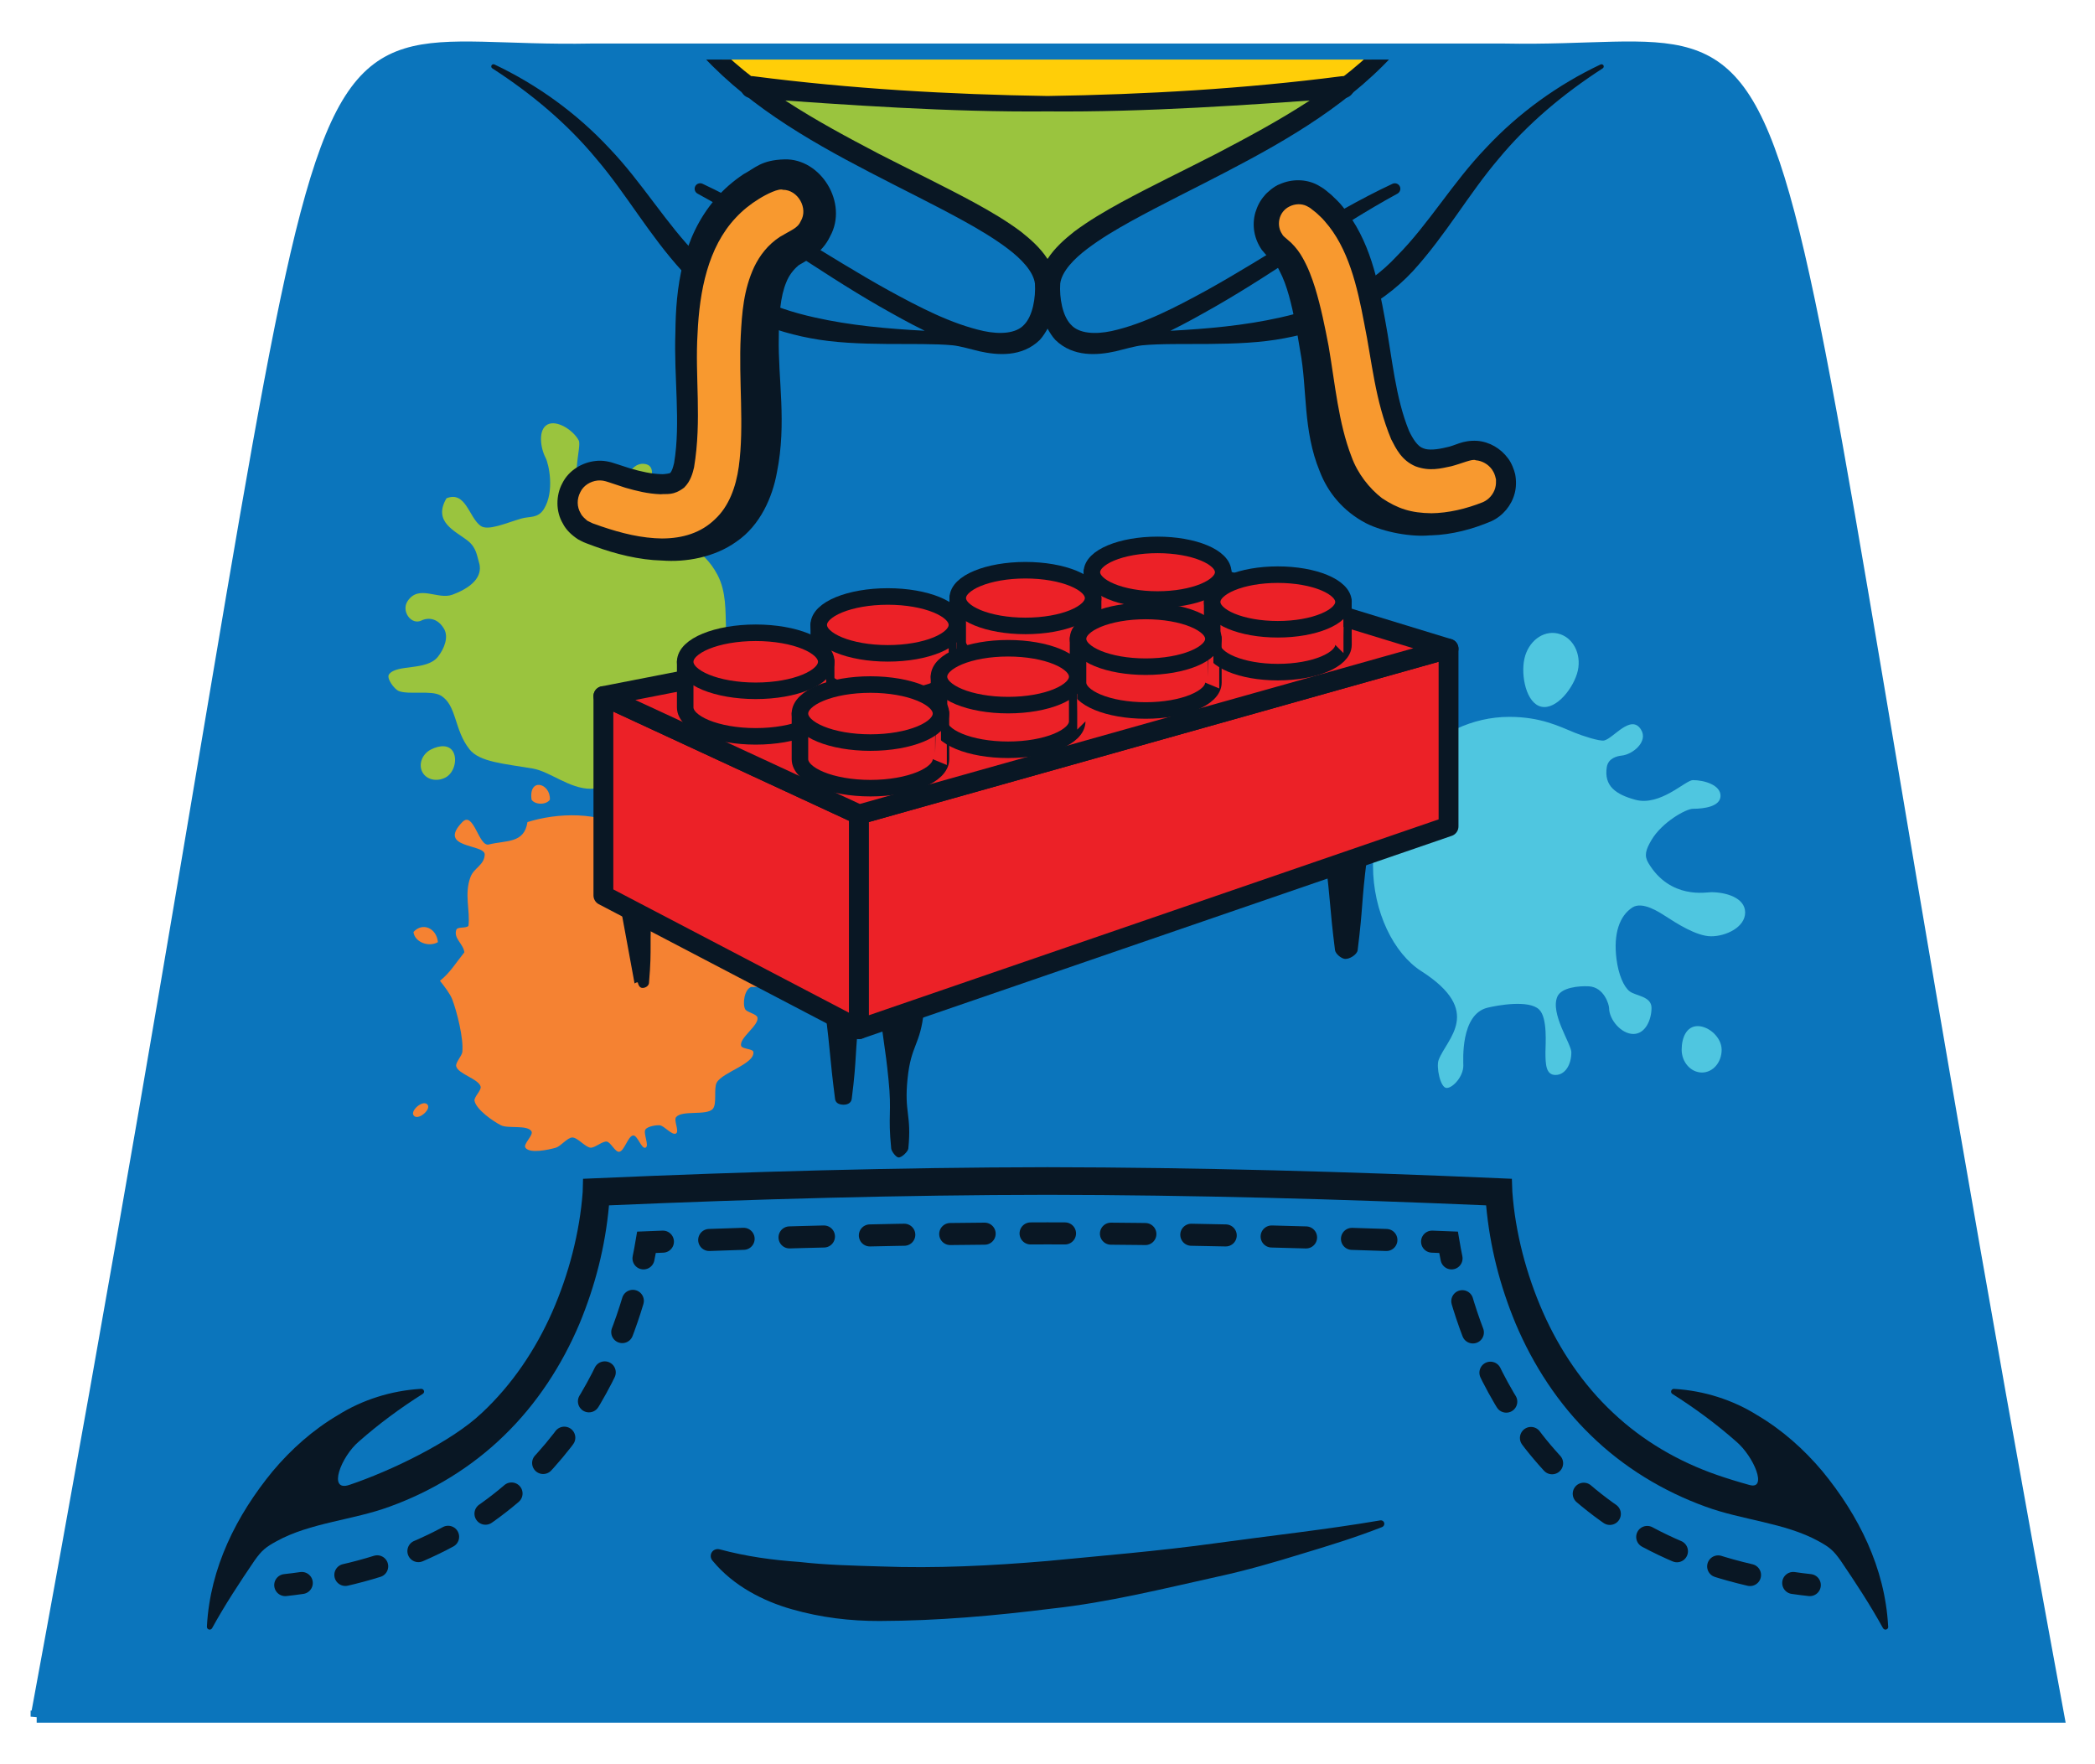 <?xml version="1.0" encoding="utf-8"?>
<!-- Generator: Adobe Illustrator 15.1.0, SVG Export Plug-In . SVG Version: 6.00 Build 0)  -->
<!DOCTYPE svg PUBLIC "-//W3C//DTD SVG 1.1//EN" "http://www.w3.org/Graphics/SVG/1.1/DTD/svg11.dtd">
<svg version="1.1" xmlns="http://www.w3.org/2000/svg" xmlns:xlink="http://www.w3.org/1999/xlink" x="0px" y="0px"
	 width="53.858px" height="45.354px" viewBox="0 0 53.858 45.354" enable-background="new 0 0 53.858 45.354" xml:space="preserve">
<g id="base">
	<path id="front-base_1_" fill="#0B75BC" stroke="#0B75BC" stroke-width="0.312" d="M0.943,44.132
		C9.675-3.162,6.286,1.453,15.21,1.275H38.65c8.926,0.177,5.535-4.438,14.266,42.856H0.943z"/>
</g>
<g id="front-torso">
	<defs>
		<path id="SVGID_1_" d="M1.283,43.849c1.95-10.578,3.306-18.626,4.296-24.511c2.773-16.462,3-17.807,6.399-17.807h29.902
			c3.4,0,3.627,1.344,6.396,17.794l0.026,0.158c0.987,5.863,2.338,13.882,4.271,24.365H1.283z"/>
	</defs>
	<clipPath id="SVGID_2_">
		<use xlink:href="#SVGID_1_"  overflow="visible"/>
	</clipPath>
	<g id="logo" clip-path="url(#SVGID_2_)">
		<g id="splats">
			<path fill-rule="evenodd" clip-rule="evenodd" fill="#F58232" d="M14.136,20.558c0.022-0.425-0.551-0.584-0.471,0
				C13.757,20.695,14.044,20.695,14.136,20.558z M10.63,23.959c0.025,0.252,0.379,0.402,0.628,0.262
				C11.224,23.862,10.866,23.699,10.63,23.959z M10.63,28.669c0.102,0.158,0.449-0.134,0.367-0.262
				C10.895,28.249,10.547,28.541,10.63,28.669z M19.055,22.755 M16.177,21.343c-0.772-0.497-1.86-0.448-2.617-0.209
				c-0.083,0.556-0.548,0.464-0.994,0.576c-0.26,0.065-0.39-0.877-0.681-0.576c-0.662,0.686,0.589,0.556,0.576,0.837
				c-0.013,0.274-0.277,0.337-0.366,0.576c-0.165,0.438-0.004,0.864-0.052,1.255c-0.067,0.073-0.284,0.011-0.314,0.105
				c-0.07,0.223,0.177,0.346,0.209,0.575c-0.204,0.25-0.373,0.534-0.628,0.732c0.117,0.145,0.263,0.34,0.314,0.472
				c0.124,0.323,0.298,1.017,0.261,1.36c-0.011,0.1-0.18,0.27-0.157,0.366c0.048,0.199,0.58,0.324,0.628,0.523
				c0.023,0.097-0.178,0.269-0.157,0.366c0.048,0.227,0.474,0.522,0.68,0.628c0.178,0.091,0.688-0.018,0.785,0.157
				c0.054,0.098-0.22,0.326-0.157,0.418c0.112,0.161,0.596,0.054,0.785,0c0.119-0.034,0.296-0.259,0.419-0.262
				c0.135-0.004,0.336,0.252,0.471,0.262c0.112,0.009,0.309-0.175,0.419-0.156c0.101,0.018,0.212,0.27,0.314,0.262
				c0.138-0.011,0.228-0.414,0.366-0.419c0.111-0.004,0.211,0.356,0.314,0.313c0.108-0.045-0.07-0.377,0-0.471
				c0.057-0.076,0.271-0.113,0.366-0.104c0.117,0.011,0.319,0.271,0.419,0.209c0.089-0.055-0.065-0.336,0-0.418
				c0.151-0.188,0.777-0.033,0.942-0.21c0.117-0.126,0.02-0.53,0.104-0.68c0.15-0.267,0.978-0.48,0.942-0.785
				c-0.01-0.087-0.289-0.073-0.314-0.157c-0.062-0.202,0.466-0.527,0.418-0.732c-0.021-0.092-0.267-0.128-0.314-0.21
				c-0.073-0.129-0.026-0.515,0.157-0.575c0.139,0,0.299,0.02,0.366-0.053c0.102-0.188-0.02-0.191-0.052-0.366
				c0.211-0.05,0.417-0.106,0.628-0.156c-0.005-0.215,0.209-0.21,0.157-0.472c-0.27-0.192-0.569-0.041-0.889,0.053
				c-0.053-0.104-0.231-0.083-0.209-0.262c0.311-0.226-0.017-0.471-0.104-0.575C18.613,22.821,16.965,21.85,16.177,21.343
				C15.405,20.846,16.965,21.85,16.177,21.343z M18.584,22.755"/>
			<path fill="#4FC6E0" d="M44.26,26.988c0,0.319-0.221,0.584-0.506,0.584s-0.522-0.265-0.522-0.584s0.128-0.609,0.413-0.609
				S44.26,26.669,44.26,26.988z"/>
			<path fill="#4FC6E0" d="M40.563,17.239c-0.098,0.438-0.551,1.015-0.938,0.929c-0.387-0.085-0.532-0.794-0.436-1.233
				c0.097-0.438,0.468-0.735,0.855-0.65C40.431,16.37,40.659,16.8,40.563,17.239z"/>
			<path fill="#4FC6E0" d="M43.989,22.936c-0.116,0-1.049,0.191-1.611-0.747c-0.116-0.193-0.071-0.342,0.08-0.597
				c0.271-0.457,0.887-0.8,1.063-0.8c0.293,0,0.71-0.059,0.71-0.335s-0.417-0.402-0.71-0.402c-0.192,0-0.841,0.682-1.485,0.504
				c-0.497-0.137-0.805-0.352-0.729-0.837c0.036-0.232,0.264-0.285,0.386-0.298c0.281-0.029,0.689-0.361,0.492-0.671
				c-0.258-0.405-0.705,0.227-0.945,0.283c-0.116,0.027-0.575-0.125-0.757-0.2c-0.4-0.164-0.877-0.407-1.681-0.407
				c-1.916,0-3.505,1.745-3.505,3.825c0,1.188,0.533,2.258,1.239,2.71c1.625,1.04,0.646,1.741,0.447,2.289
				c-0.063,0.175,0.043,0.716,0.207,0.716s0.429-0.298,0.429-0.574c0-0.121-0.08-1.317,0.621-1.489
				c0.259-0.063,1.061-0.208,1.326,0.045c0.225,0.214,0.164,0.913,0.164,1.101c0,0.328,0.018,0.583,0.259,0.583
				s0.407-0.255,0.407-0.583c0-0.214-0.552-1.002-0.358-1.434c0.104-0.232,0.551-0.276,0.807-0.262
				c0.402,0.023,0.521,0.486,0.521,0.555c0,0.302,0.313,0.67,0.624,0.67s0.467-0.368,0.467-0.67s-0.405-0.306-0.561-0.425
				c-0.156-0.12-0.289-0.435-0.34-0.834c-0.083-0.651,0.08-1.111,0.411-1.324c0.26-0.166,0.701,0.13,0.843,0.221
				c0.276,0.178,0.8,0.521,1.18,0.521s0.874-0.232,0.874-0.612S44.369,22.936,43.989,22.936z"/>
			<path fill="#9AC43E" d="M13.401,13.331c0.216-0.063,0.429,0.003,0.584-0.249c0.278-0.453,0.123-1.155,0.042-1.311
				c-0.137-0.259-0.197-0.729,0.048-0.857c0.244-0.129,0.667,0.149,0.803,0.409c0.089,0.17-0.277,1.079,0.181,1.566
				c0.353,0.376,0.725,0.692,1.119,0.399c0.188-0.14-0.033-0.438-0.079-0.552c-0.105-0.262,0.085-0.842,0.451-0.812
				c0.479,0.04-0.012,0.794,0.05,1.033c0.03,0.116,0.389,0.567,0.54,0.693c0.331,0.278,0.931,0.417,1.305,1.128
				c0.229,0.435,0.203,0.927,0.22,1.401c0.017,0.475-0.034,0.922-0.208,1.375c-0.168,0.439-0.534,0.715-0.86,1.079
				c-0.312,0.348-0.562,0.707-1,0.937c-0.49,0.257-0.931,0.707-1.41,0.708c-0.547,0.002-1.052-0.447-1.494-0.521
				c-0.742-0.126-1.361-0.166-1.621-0.491c-0.403-0.504-0.326-1.144-0.745-1.387c-0.241-0.14-0.824-0.013-1.075-0.114
				c-0.116-0.046-0.325-0.33-0.25-0.43c0.2-0.268,0.966-0.082,1.258-0.453c0.157-0.201,0.284-0.502,0.152-0.722
				c-0.208-0.345-0.507-0.245-0.567-0.212c-0.268,0.14-0.539-0.235-0.367-0.494c0.291-0.438,0.777-0.025,1.154-0.166
				c0.615-0.23,0.774-0.543,0.68-0.836c-0.047-0.147-0.062-0.371-0.28-0.545c-0.325-0.26-0.913-0.482-0.554-1.097
				c0.495-0.198,0.575,0.486,0.875,0.707C12.542,13.657,13,13.448,13.401,13.331z"/>
			<path fill="#9AC43E" d="M11.449,19.99c-0.225,0.115-0.49,0.055-0.593-0.145c-0.103-0.201-0.002-0.462,0.223-0.577
				c0.224-0.115,0.474-0.13,0.577,0.071C11.758,19.539,11.673,19.875,11.449,19.99z"/>
		</g>
		<g id="stains">
			<g>
				<path fill="#091724" d="M22.911,29.526c-0.089-0.886,0.02-0.896-0.07-1.782c-0.089-0.885-0.127-0.881-0.217-1.767
					c-0.028-0.276,0.178-0.49,0.454-0.519c0.276-0.027,0.605,0.133,0.633,0.408c0.003,0.034,0.043,0.091,0.04,0.123
					c-0.089,0.886-0.331,0.861-0.42,1.746c-0.09,0.886,0.109,0.906,0.02,1.792c-0.008,0.078-0.174,0.237-0.252,0.229
					C23.03,29.75,22.917,29.593,22.911,29.526z"/>
			</g>
			<g>
				<path fill="#091724" d="M21.467,28.247c-0.144-1.125-0.109-1.129-0.253-2.254c-0.035-0.276,0.115-0.5,0.391-0.535
					c0.276-0.036,0.517,0.138,0.552,0.414c0.005,0.043-0.044,0.078-0.049,0.119c-0.144,1.125-0.068,1.135-0.212,2.26
					c-0.015,0.117-0.135,0.161-0.252,0.146C21.545,28.385,21.479,28.342,21.467,28.247z"/>
			</g>
			<g>
				<path fill="#091724" d="M16.313,25.281c-0.179-0.979-0.181-0.979-0.36-1.958c-0.041-0.224,0.165-0.5,0.389-0.541
					c0.224-0.041,0.436,0.159,0.477,0.382c0.007,0.037-0.032,0.066-0.035,0.102c-0.002,0.021-0.015,0.019-0.017,0.039
					c-0.085,0.979,0.002,0.987-0.083,1.966c-0.007,0.078-0.099,0.133-0.177,0.126c-0.065-0.006-0.099-0.077-0.11-0.138
					C16.369,25.239,16.315,25.288,16.313,25.281z"/>
			</g>
			<g>
				<path fill="#091724" d="M34.32,24.425c-0.146-1.167-0.104-1.172-0.25-2.338c-0.034-0.276,0.194-0.54,0.471-0.574
					s0.459,0.177,0.493,0.454c0.005,0.042,0.109,0.081,0.104,0.121c-0.146,1.167-0.09,1.173-0.236,2.34
					c-0.015,0.115-0.216,0.237-0.331,0.223C34.474,24.638,34.332,24.518,34.32,24.425z"/>
			</g>
		</g>
		<g id="brick">
			<polygon fill="#EC2127" stroke="#091724" stroke-width="0.51" stroke-linecap="round" stroke-linejoin="round" points="
				22.083,26.457 15.512,23.019 15.512,17.895 22.083,20.939 			"/>
			<polygon fill="#EC2127" stroke="#091724" stroke-width="0.51" stroke-linecap="round" stroke-linejoin="round" points="
				37.239,21.246 22.083,26.457 22.083,20.939 37.239,16.676 			"/>
			<polygon fill="#EC2127" stroke="#091724" stroke-width="0.51" stroke-linecap="round" stroke-linejoin="round" points="
				31.208,14.832 15.512,17.895 22.083,20.939 37.239,16.676 			"/>
			<g>
				<path fill="#EC2127" stroke="#091724" stroke-width="0.425" stroke-linecap="round" stroke-linejoin="round" d="M31.446,15.812
					c0,0.388-0.755,0.702-1.688,0.702c-0.932,0-1.688-0.314-1.688-0.702c0-0.108,0-1.102,0-1.102h3.376
					C31.446,14.71,31.446,15.715,31.446,15.812z"/>
				
					<ellipse fill="#EC2127" stroke="#091724" stroke-width="0.425" stroke-linecap="round" stroke-linejoin="round" cx="29.758" cy="14.71" rx="1.688" ry="0.702"/>
			</g>
			<g>
				<path fill="#EC2127" stroke="#091724" stroke-width="0.425" stroke-linecap="round" stroke-linejoin="round" d="M34.538,16.577
					c0,0.388-0.755,0.702-1.688,0.702c-0.932,0-1.687-0.314-1.687-0.702c0-0.108,0-1.102,0-1.102h3.375
					C34.538,15.475,34.538,16.48,34.538,16.577z"/>
				
					<ellipse fill="#EC2127" stroke="#091724" stroke-width="0.425" stroke-linecap="round" stroke-linejoin="round" cx="32.85" cy="15.475" rx="1.688" ry="0.702"/>
			</g>
			<g>
				<path fill="#EC2127" stroke="#091724" stroke-width="0.425" stroke-linecap="round" stroke-linejoin="round" d="M28.102,16.5
					c0,0.396-0.779,0.717-1.74,0.717c-0.961,0-1.741-0.321-1.741-0.717c0-0.11,0-1.125,0-1.125h3.481
					C28.102,15.375,28.102,16.4,28.102,16.5z"/>
				
					<ellipse fill="#EC2127" stroke="#091724" stroke-width="0.425" stroke-linecap="round" stroke-linejoin="round" cx="26.362" cy="15.375" rx="1.74" ry="0.716"/>
			</g>
			<g>
				<path fill="#EC2127" stroke="#091724" stroke-width="0.425" stroke-linecap="round" stroke-linejoin="round" d="M31.194,17.548
					c0,0.396-0.779,0.717-1.74,0.717s-1.74-0.321-1.74-0.717c0-0.11,0-1.125,0-1.125h3.48
					C31.194,16.423,31.194,17.449,31.194,17.548z"/>
				
					<ellipse fill="#EC2127" stroke="#091724" stroke-width="0.425" stroke-linecap="round" stroke-linejoin="round" cx="29.454" cy="16.423" rx="1.74" ry="0.716"/>
			</g>
			<g>
				<path fill="#EC2127" stroke="#091724" stroke-width="0.425" stroke-linecap="round" stroke-linejoin="round" d="M24.601,17.213
					c0,0.404-0.795,0.731-1.776,0.731s-1.776-0.327-1.776-0.731c0-0.113,0-1.148,0-1.148h3.553
					C24.601,16.065,24.601,17.112,24.601,17.213z"/>
				
					<ellipse fill="#EC2127" stroke="#091724" stroke-width="0.425" stroke-linecap="round" stroke-linejoin="round" cx="22.824" cy="16.065" rx="1.776" ry="0.731"/>
			</g>
			<g>
				<path fill="#EC2127" stroke="#091724" stroke-width="0.425" stroke-linecap="round" stroke-linejoin="round" d="M27.693,18.544
					c0,0.404-0.796,0.731-1.777,0.731s-1.776-0.327-1.776-0.731c0-0.113,0-1.148,0-1.148h3.553
					C27.693,17.396,27.693,18.443,27.693,18.544z"/>
				
					<ellipse fill="#EC2127" stroke="#091724" stroke-width="0.425" stroke-linecap="round" stroke-linejoin="round" cx="25.916" cy="17.396" rx="1.777" ry="0.731"/>
			</g>
			<g>
				<path fill="#EC2127" stroke="#091724" stroke-width="0.425" stroke-linecap="round" stroke-linejoin="round" d="M21.241,18.184
					c0,0.412-0.812,0.746-1.813,0.746s-1.813-0.334-1.813-0.746c0-0.115,0-1.171,0-1.171h3.625
					C21.241,17.013,21.241,18.081,21.241,18.184z"/>
				
					<ellipse fill="#EC2127" stroke="#091724" stroke-width="0.425" stroke-linecap="round" stroke-linejoin="round" cx="19.428" cy="17.013" rx="1.813" ry="0.746"/>
			</g>
			<g>
				<path fill="#EC2127" stroke="#091724" stroke-width="0.425" stroke-linecap="round" stroke-linejoin="round" d="M24.191,19.516
					c0,0.412-0.812,0.746-1.813,0.746s-1.813-0.334-1.813-0.746c0-0.115,0-1.171,0-1.171h3.625
					C24.191,18.344,24.191,19.413,24.191,19.516z"/>
				
					<ellipse fill="#EC2127" stroke="#091724" stroke-width="0.425" stroke-linecap="round" stroke-linejoin="round" cx="22.378" cy="18.344" rx="1.813" ry="0.746"/>
			</g>
		</g>
	</g>
	<g id="hoodie" clip-path="url(#SVGID_2_)">
		<polygon fill="#FFCE08" points="33.853,2.666 19.969,2.666 18.551,1.531 35.27,1.531 		"/>
		<path fill="#9AC43E" d="M19.616,2.241l1.033,0.785l6.282,3.775l6.194-3.775l1.117-0.785C32.708,2.845,21.149,2.845,19.616,2.241z"
			/>
		<g id="outline">
			<path fill="#091724" d="M48.54,41.806c-0.08-1.502-0.76-2.852-1.69-3.984c-0.473-0.563-1.034-1.063-1.677-1.442
				c-0.629-0.395-1.37-0.628-2.121-0.674l-0.018-0.001c-0.039-0.002-0.072,0.027-0.074,0.066c-0.002,0.026,0.012,0.05,0.032,0.063
				c0.585,0.37,1.133,0.775,1.642,1.224c0.459,0.391,0.809,1.247,0.343,1.118c-0.298-0.082-0.608-0.179-0.832-0.257
				c-0.994-0.343-1.915-0.88-2.678-1.601c-0.767-0.717-1.37-1.61-1.802-2.587c-0.428-0.971-0.71-2.051-0.786-3.091v-0.003
				l-0.012-0.333l-0.326-0.014c-3.87-0.17-7.736-0.278-11.612-0.284c-3.874,0.006-7.742,0.114-11.611,0.284l-0.329,0.014
				l-0.009,0.333v0.002c-0.076,1.043-0.358,2.121-0.785,3.092c-0.432,0.977-1.035,1.87-1.802,2.587
				c-0.783,0.749-2.359,1.501-3.411,1.855c-0.567,0.19-0.216-0.726,0.245-1.116c0.508-0.448,1.057-0.854,1.642-1.224
				c0.021-0.014,0.034-0.037,0.033-0.063c-0.002-0.039-0.036-0.068-0.074-0.066l-0.018,0.001c-0.751,0.046-1.493,0.279-2.122,0.674
				c-0.643,0.379-1.204,0.879-1.677,1.442c-0.931,1.133-1.611,2.482-1.691,3.984l0,0.015c-0.001,0.026,0.012,0.053,0.036,0.065
				c0.034,0.02,0.077,0.007,0.096-0.027c0.332-0.604,0.712-1.181,1.095-1.745c0.187-0.261,0.285-0.34,0.565-0.493
				c0.864-0.476,1.966-0.541,2.903-0.887c1.09-0.395,2.111-1.014,2.947-1.831c0.84-0.813,1.486-1.81,1.936-2.874
				c0.403-0.973,0.662-1.98,0.758-3.041c3.755-0.161,7.517-0.267,11.275-0.271c3.756,0.005,7.52,0.11,11.274,0.271
				c0.097,1.063,0.355,2.069,0.759,3.041c0.45,1.064,1.096,2.062,1.936,2.874c0.836,0.817,1.857,1.437,2.947,1.831
				c0.937,0.346,2.043,0.413,2.903,0.887c0.279,0.153,0.378,0.232,0.564,0.493c0.383,0.564,0.763,1.142,1.095,1.745
				c0.02,0.034,0.063,0.047,0.097,0.027c0.024-0.013,0.037-0.039,0.036-0.065L48.54,41.806z"/>
			<g>
				<g>
					<path fill="none" stroke="#091724" stroke-width="0.567" stroke-linecap="round" d="M46.526,40.749
						c-0.144-0.016-0.286-0.033-0.426-0.054"/>
					<path fill="none" stroke="#091724" stroke-width="0.567" stroke-linecap="round" stroke-dasharray="0.848,1.13" d="
						M44.989,40.49c-5.314-1.229-6.996-5.382-7.55-7.596"/>
					<path fill="none" stroke="#091724" stroke-width="0.567" stroke-linecap="round" d="M37.316,32.35
						c-0.032-0.156-0.057-0.295-0.077-0.413c-0.132-0.005-0.272-0.011-0.423-0.017"/>
					<path fill="none" stroke="#091724" stroke-width="0.567" stroke-linecap="round" stroke-dasharray="0.885,1.181" d="
						M35.641,31.877c-2.251-0.079-5.542-0.17-8.712-0.17c-3.456,0-7.056,0.108-9.295,0.19"/>
					<path fill="none" stroke="#091724" stroke-width="0.567" stroke-linecap="round" d="M17.042,31.92
						c-0.15,0.006-0.291,0.012-0.422,0.017c-0.02,0.118-0.045,0.257-0.077,0.413"/>
					<path fill="none" stroke="#091724" stroke-width="0.567" stroke-linecap="round" stroke-dasharray="0.848,1.13" d="
						M16.269,33.442c-0.711,2.377-2.632,6.18-7.947,7.162"/>
					<path fill="none" stroke="#091724" stroke-width="0.567" stroke-linecap="round" d="M7.758,40.695
						c-0.14,0.021-0.281,0.038-0.425,0.054"/>
				</g>
			</g>
			<g>
				<path fill="#091724" d="M18.498,39.829c0.688,0.185,1.357,0.276,2.053,0.325c0.688,0.079,1.39,0.095,2.094,0.116
					c1.411,0.053,2.84-0.018,4.266-0.139c1.424-0.138,2.859-0.255,4.285-0.451c1.426-0.197,2.864-0.352,4.287-0.594
					c0.049-0.008,0.095,0.024,0.104,0.073c0.007,0.042-0.018,0.083-0.056,0.098l-0.007,0.003c-0.683,0.267-1.378,0.481-2.076,0.691
					c-0.696,0.215-1.398,0.418-2.109,0.573c-1.42,0.314-2.845,0.672-4.303,0.83c-1.455,0.182-2.923,0.314-4.423,0.318
					c-0.75,0.002-1.51-0.087-2.258-0.302c-0.738-0.209-1.5-0.603-2.021-1.229l-0.021-0.025c-0.064-0.076-0.053-0.189,0.023-0.253
					C18.383,39.826,18.444,39.815,18.498,39.829z"/>
			</g>
			<g>
				<path fill="#091724" d="M19.363,1.959c2.505,0.324,5.041,0.47,7.566,0.509c2.524-0.039,5.061-0.185,7.565-0.509
					c0.155-0.023,0.299,0.084,0.321,0.24c0.022,0.155-0.084,0.299-0.239,0.322c-0.006,0-0.017,0.001-0.021,0.002
					c-2.543,0.179-5.076,0.363-7.626,0.341c-2.55,0.022-5.084-0.162-7.626-0.341c-0.156-0.011-0.274-0.146-0.263-0.303
					c0.011-0.156,0.147-0.274,0.303-0.263C19.348,1.957,19.358,1.958,19.363,1.959z"/>
			</g>
			<path fill="#091724" d="M41.146,1.658c-1.095,0.518-2.108,1.247-2.947,2.147c-0.854,0.888-1.474,1.959-2.287,2.776
				c-0.787,0.851-1.86,1.331-3.003,1.582c-0.916,0.206-1.866,0.29-2.822,0.341c0.399-0.195,0.783-0.412,1.165-0.629
				c1.604-0.919,3.077-2.028,4.669-2.894l0.005-0.003c0.068-0.038,0.094-0.124,0.057-0.192c-0.036-0.066-0.117-0.092-0.185-0.061
				c-1.686,0.792-3.188,1.857-4.779,2.739c-0.792,0.433-1.611,0.864-2.448,1.048c-0.412,0.087-0.833,0.068-1.04-0.166
				c-0.217-0.222-0.299-0.692-0.275-1.056c0.041-0.313,0.353-0.635,0.694-0.892c0.345-0.262,0.732-0.492,1.128-0.711
				c0.793-0.437,1.619-0.836,2.435-1.263c1.624-0.845,3.279-1.803,4.509-3.24l0.004-0.005C36.1,1.09,36.089,0.956,36,0.879
				c-0.087-0.075-0.218-0.066-0.295,0.018c-1.215,1.331-2.827,2.212-4.437,3.056c-0.812,0.418-1.64,0.812-2.456,1.255
				c-0.407,0.224-0.812,0.459-1.2,0.749c-0.237,0.189-0.494,0.41-0.682,0.701c-0.188-0.292-0.445-0.512-0.682-0.701
				c-0.387-0.29-0.793-0.525-1.201-0.749c-0.816-0.443-1.645-0.837-2.456-1.255c-1.61-0.844-3.223-1.726-4.438-3.056
				c-0.077-0.084-0.208-0.093-0.295-0.018c-0.089,0.076-0.1,0.21-0.023,0.299l0.004,0.005c1.229,1.437,2.885,2.395,4.51,3.24
				c0.816,0.427,1.643,0.826,2.436,1.263c0.395,0.219,0.782,0.449,1.128,0.711c0.339,0.257,0.652,0.579,0.693,0.892
				c0.023,0.364-0.058,0.834-0.275,1.056c-0.208,0.234-0.628,0.253-1.041,0.166c-0.836-0.184-1.657-0.615-2.449-1.048
				c-1.593-0.881-3.095-1.947-4.781-2.739c-0.067-0.031-0.149-0.005-0.185,0.061c-0.037,0.069-0.012,0.155,0.057,0.192l0.005,0.003
				c1.592,0.865,3.066,1.974,4.67,2.894c0.382,0.217,0.766,0.434,1.166,0.629c-0.957-0.051-1.907-0.135-2.823-0.341
				c-1.143-0.251-2.217-0.731-3.004-1.582c-0.814-0.817-1.435-1.888-2.288-2.776c-0.839-0.9-1.853-1.629-2.947-2.147
				c-0.025-0.012-0.058-0.004-0.073,0.02c-0.017,0.026-0.01,0.062,0.017,0.079c1.011,0.653,1.929,1.422,2.682,2.334
				c0.768,0.9,1.351,1.952,2.203,2.884c0.866,0.931,2.087,1.498,3.298,1.721c1.218,0.235,2.745,0.096,3.656,0.182
				c0.175,0.017,0.476,0.102,0.687,0.154c0.455,0.101,1.088,0.159,1.551-0.293c0.084-0.093,0.143-0.191,0.199-0.289
				c0.056,0.098,0.114,0.196,0.199,0.289c0.462,0.452,1.095,0.394,1.55,0.293c0.211-0.052,0.512-0.137,0.687-0.154
				c0.911-0.087,2.438,0.054,3.655-0.182c1.21-0.223,2.431-0.79,3.297-1.721c0.851-0.933,1.435-1.984,2.201-2.884
				c0.753-0.912,1.672-1.681,2.683-2.334c0.026-0.017,0.033-0.052,0.017-0.079C41.204,1.654,41.171,1.646,41.146,1.658z"/>
		</g>
		<g>
			<path fill="#F8992F" d="M36.784,13.479c-0.441,0-0.84-0.101-1.193-0.302c-1.23-0.702-1.517-2.346-1.793-3.937
				c-0.196-1.125-0.418-2.401-0.944-2.793c-0.376-0.281-0.454-0.813-0.173-1.19c0.281-0.376,0.813-0.454,1.19-0.173
				c1.068,0.797,1.34,2.357,1.603,3.865c0.199,1.146,0.425,2.446,0.959,2.75c0.296,0.167,0.794,0.039,1.162-0.1
				c0.436-0.166,0.929,0.055,1.096,0.494s-0.055,0.93-0.494,1.097C37.687,13.383,37.215,13.479,36.784,13.479z"/>
			<path fill="#091724" d="M36.767,13.762c-0.465,0.047-1.177-0.071-1.654-0.313c-0.59-0.311-0.98-0.794-1.185-1.331
				c-0.438-1.06-0.318-2.117-0.502-3.09c-0.08-0.489-0.164-0.974-0.291-1.431c-0.064-0.227-0.142-0.448-0.242-0.635
				c-0.091-0.208-0.213-0.241-0.453-0.536c-0.204-0.294-0.258-0.637-0.168-0.962c0.051-0.162,0.118-0.304,0.24-0.441
				c0.053-0.07,0.251-0.243,0.39-0.289c0.302-0.135,0.667-0.137,0.964,0.018c0.072,0.044,0.144,0.078,0.212,0.136l0.145,0.119
				c0.097,0.093,0.215,0.201,0.295,0.306c0.708,0.863,0.909,1.924,1.089,2.903c0.184,0.982,0.263,2.002,0.618,2.865
				c0.096,0.201,0.219,0.396,0.361,0.442c0.137,0.062,0.38,0.031,0.597-0.023c0.227-0.039,0.406-0.19,0.796-0.167
				c0.313,0.025,0.604,0.197,0.789,0.45c0.09,0.112,0.16,0.304,0.184,0.409c0.032,0.171,0.027,0.344-0.013,0.492
				c-0.08,0.308-0.303,0.579-0.597,0.714c-0.486,0.207-1.011,0.348-1.558,0.365L36.767,13.762z M36.784,13.195
				c0.453-0.005,0.91-0.115,1.34-0.286c0.152-0.067,0.27-0.204,0.315-0.364c0.024-0.088,0.021-0.157,0.02-0.221
				c-0.034-0.143-0.049-0.167-0.102-0.253c-0.096-0.135-0.254-0.226-0.419-0.239c-0.081-0.046-0.369,0.089-0.632,0.155
				c-0.268,0.056-0.552,0.136-0.916,0.001c-0.361-0.154-0.501-0.455-0.625-0.694c-0.42-1.008-0.494-2.007-0.693-2.978
				c-0.18-0.958-0.411-1.946-1.01-2.622c-0.074-0.091-0.143-0.146-0.224-0.224l-0.147-0.116c-0.024-0.021-0.066-0.036-0.097-0.057
				c-0.139-0.069-0.306-0.057-0.438,0.008c-0.298,0.141-0.345,0.508-0.191,0.718c0.001,0.01,0.021,0.042,0.081,0.09l0.148,0.129
				c0.125,0.123,0.221,0.254,0.292,0.383c0.148,0.259,0.24,0.516,0.321,0.77c0.155,0.508,0.254,1.008,0.349,1.502
				c0.169,0.987,0.251,1.97,0.589,2.844c0.157,0.436,0.459,0.814,0.782,1.065c0.411,0.273,0.752,0.382,1.272,0.388L36.784,13.195z"
				/>
		</g>
		<g>
			<path fill="#F8992F" d="M17.025,14.126c-0.672,0-1.36-0.212-1.904-0.413c-0.44-0.163-0.666-0.652-0.503-1.093
				c0.163-0.441,0.652-0.667,1.093-0.503c1.248,0.461,1.601,0.276,1.659,0.235c0.323-0.23,0.296-1.446,0.277-2.334
				c-0.039-1.846-0.093-4.374,2.103-5.362c0.426-0.195,0.931-0.002,1.125,0.426c0.193,0.428,0.002,0.932-0.426,1.125
				c-1.089,0.49-1.143,1.813-1.101,3.775c0.033,1.544,0.064,3.003-0.991,3.756C17.957,14.022,17.495,14.126,17.025,14.126z"/>
			<path fill="#091724" d="M17.015,14.41c-0.589-0.015-1.196-0.17-1.733-0.366l-0.204-0.076c-0.117-0.043-0.141-0.067-0.216-0.102
				c-0.173-0.113-0.311-0.247-0.392-0.407c-0.187-0.313-0.18-0.729-0.014-1.035c0.164-0.332,0.509-0.539,0.861-0.574
				c0.172-0.023,0.373,0.02,0.511,0.071l0.393,0.127c0.26,0.074,0.528,0.135,0.773,0.141c0.105,0.009,0.268-0.032,0.235-0.032
				c0.044-0.043,0.071-0.13,0.102-0.261c0.172-1.036-0.011-2.202,0.032-3.351c0.01-1.138,0.166-2.426,1.027-3.43
				c0.21-0.244,0.457-0.46,0.726-0.638c0.301-0.16,0.454-0.362,1.05-0.38c0.935-0.028,1.649,1.122,1.173,1.981
				c-0.099,0.211-0.261,0.393-0.453,0.529l-0.231,0.14c-0.054,0.033-0.144,0.078-0.148,0.095c-0.096,0.079-0.225,0.234-0.292,0.411
				c-0.156,0.366-0.192,0.891-0.194,1.418c-0.023,1.073,0.209,2.198-0.049,3.478c-0.112,0.623-0.423,1.354-1.039,1.775
				c-0.575,0.412-1.315,0.532-1.909,0.486L17.015,14.41z M17.025,13.843c0.523-0.002,0.995-0.143,1.357-0.495
				c0.357-0.331,0.538-0.828,0.611-1.354c0.144-1.062-0.007-2.203,0.05-3.36c0.031-0.578,0.07-1.183,0.348-1.777
				c0.144-0.296,0.35-0.564,0.655-0.766c0.305-0.184,0.463-0.225,0.54-0.406c0.199-0.329-0.073-0.806-0.459-0.806
				c-0.104-0.043-0.417,0.109-0.618,0.235C19.288,5.25,19.087,5.412,18.913,5.6c-0.712,0.757-0.931,1.88-0.98,2.971
				c-0.07,1.113,0.113,2.218-0.09,3.442c-0.034,0.141-0.084,0.354-0.256,0.523c-0.277,0.21-0.43,0.152-0.605,0.17
				c-0.331-0.012-0.621-0.086-0.907-0.168L15.659,12.4c-0.127-0.043-0.193-0.055-0.295-0.047c-0.188,0.02-0.365,0.13-0.444,0.297
				c-0.094,0.179-0.091,0.381,0.008,0.546c0.043,0.09,0.121,0.144,0.169,0.19c0.052,0.023,0.153,0.079,0.165,0.077l0.195,0.069
				c0.528,0.179,1.032,0.305,1.578,0.312L17.025,13.843z"/>
		</g>
	</g>
</g>
</svg>
